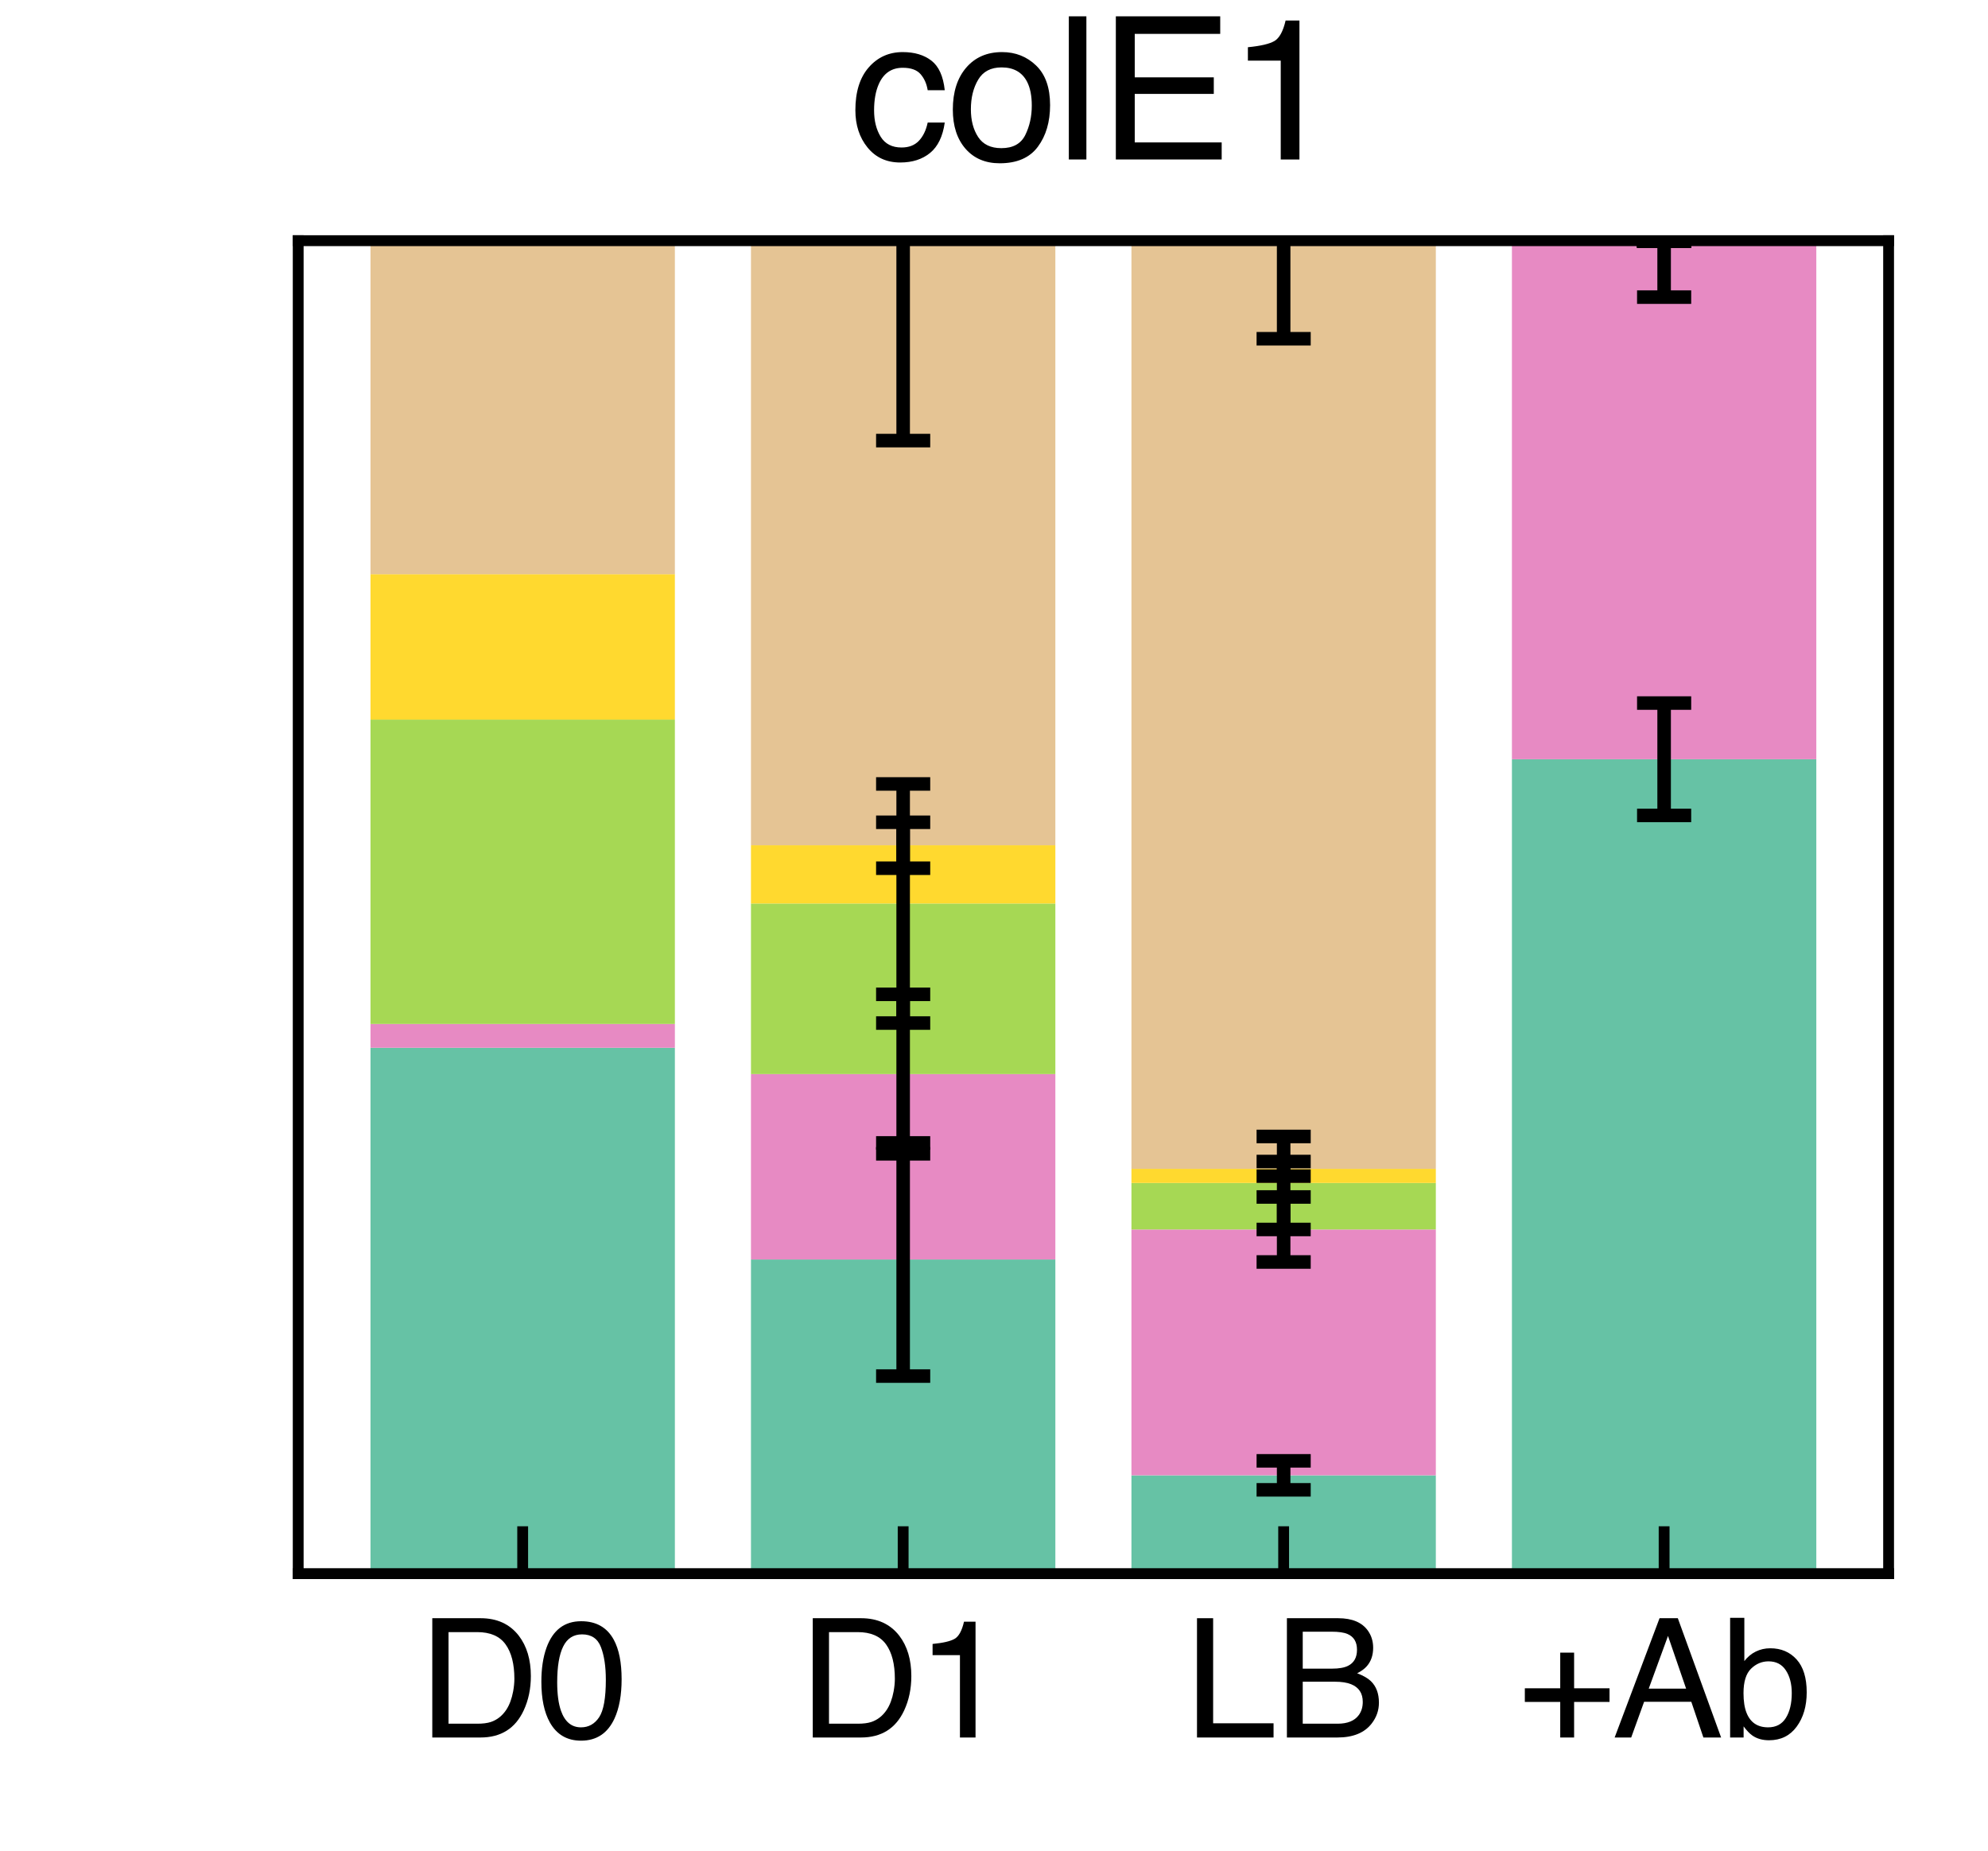 <?xml version="1.0" encoding="utf-8" standalone="no"?>
<!DOCTYPE svg PUBLIC "-//W3C//DTD SVG 1.1//EN"
  "http://www.w3.org/Graphics/SVG/1.1/DTD/svg11.dtd">
<svg xmlns:xlink="http://www.w3.org/1999/xlink" width="146.88pt" height="136.8pt" viewBox="0 0 146.88 136.8" xmlns="http://www.w3.org/2000/svg" version="1.1">
 <defs>
  <style type="text/css">*{stroke-linejoin: round; stroke-linecap: butt}</style>
 </defs>
 <g id="figure_1">
  <g id="patch_1">
   <path d="M 0 136.8 
L 146.88 136.8 
L 146.88 0 
L 0 0 
z
" style="fill: #ffffff"/>
  </g>
  <g id="axes_1">
   <g id="patch_2">
    <path d="M 22.032 116.28 
L 139.536 116.28 
L 139.536 17.784 
L 22.032 17.784 
z
" style="fill: #ffffff"/>
   </g>
   <g id="patch_3">
    <path d="M 27.373 116.28 
L 49.862 116.28 
L 49.862 77.423 
L 27.373 77.423 
z
" clip-path="url(#pf51a20e0ea)" style="fill: #66c2a5"/>
   </g>
   <g id="patch_4">
    <path d="M 55.484 116.28 
L 77.973 116.28 
L 77.973 93.067 
L 55.484 93.067 
z
" clip-path="url(#pf51a20e0ea)" style="fill: #66c2a5"/>
   </g>
   <g id="patch_5">
    <path d="M 83.595 116.28 
L 106.084 116.28 
L 106.084 109.015 
L 83.595 109.015 
z
" clip-path="url(#pf51a20e0ea)" style="fill: #66c2a5"/>
   </g>
   <g id="patch_6">
    <path d="M 111.706 116.28 
L 134.195 116.28 
L 134.195 56.102 
L 111.706 56.102 
z
" clip-path="url(#pf51a20e0ea)" style="fill: #66c2a5"/>
   </g>
   <g id="patch_7">
    <path d="M 27.373 77.423 
L 49.862 77.423 
L 49.862 75.662 
L 27.373 75.662 
z
" clip-path="url(#pf51a20e0ea)" style="fill: #e78ac3"/>
   </g>
   <g id="patch_8">
    <path d="M 55.484 93.067 
L 77.973 93.067 
L 77.973 79.366 
L 55.484 79.366 
z
" clip-path="url(#pf51a20e0ea)" style="fill: #e78ac3"/>
   </g>
   <g id="patch_9">
    <path d="M 83.595 109.015 
L 106.084 109.015 
L 106.084 90.849 
L 83.595 90.849 
z
" clip-path="url(#pf51a20e0ea)" style="fill: #e78ac3"/>
   </g>
   <g id="patch_10">
    <path d="M 111.706 56.102 
L 134.195 56.102 
L 134.195 17.805 
L 111.706 17.805 
z
" clip-path="url(#pf51a20e0ea)" style="fill: #e78ac3"/>
   </g>
   <g id="patch_11">
    <path d="M 27.373 75.662 
L 49.862 75.662 
L 49.862 53.174 
L 27.373 53.174 
z
" clip-path="url(#pf51a20e0ea)" style="fill: #a6d854"/>
   </g>
   <g id="patch_12">
    <path d="M 55.484 79.366 
L 77.973 79.366 
L 77.973 66.762 
L 55.484 66.762 
z
" clip-path="url(#pf51a20e0ea)" style="fill: #a6d854"/>
   </g>
   <g id="patch_13">
    <path d="M 83.595 90.849 
L 106.084 90.849 
L 106.084 87.412 
L 83.595 87.412 
z
" clip-path="url(#pf51a20e0ea)" style="fill: #a6d854"/>
   </g>
   <g id="patch_14">
    <path d="M 111.706 17.805 
L 134.195 17.805 
L 134.195 17.805 
L 111.706 17.805 
z
" clip-path="url(#pf51a20e0ea)" style="fill: #a6d854"/>
   </g>
   <g id="patch_15">
    <path d="M 27.373 53.174 
L 49.862 53.174 
L 49.862 42.43 
L 27.373 42.43 
z
" clip-path="url(#pf51a20e0ea)" style="fill: #ffd92f"/>
   </g>
   <g id="patch_16">
    <path d="M 55.484 66.762 
L 77.973 66.762 
L 77.973 62.457 
L 55.484 62.457 
z
" clip-path="url(#pf51a20e0ea)" style="fill: #ffd92f"/>
   </g>
   <g id="patch_17">
    <path d="M 83.595 87.412 
L 106.084 87.412 
L 106.084 86.368 
L 83.595 86.368 
z
" clip-path="url(#pf51a20e0ea)" style="fill: #ffd92f"/>
   </g>
   <g id="patch_18">
    <path d="M 111.706 17.805 
L 134.195 17.805 
L 134.195 17.805 
L 111.706 17.805 
z
" clip-path="url(#pf51a20e0ea)" style="fill: #ffd92f"/>
   </g>
   <g id="patch_19">
    <path d="M 27.373 42.43 
L 49.862 42.43 
L 49.862 17.784 
L 27.373 17.784 
z
" clip-path="url(#pf51a20e0ea)" style="fill: #e5c494"/>
   </g>
   <g id="patch_20">
    <path d="M 55.484 62.457 
L 77.973 62.457 
L 77.973 17.837 
L 55.484 17.837 
z
" clip-path="url(#pf51a20e0ea)" style="fill: #e5c494"/>
   </g>
   <g id="patch_21">
    <path d="M 83.595 86.368 
L 106.084 86.368 
L 106.084 17.937 
L 83.595 17.937 
z
" clip-path="url(#pf51a20e0ea)" style="fill: #e5c494"/>
   </g>
   <g id="patch_22">
    <path d="M 111.706 17.805 
L 134.195 17.805 
L 134.195 17.805 
L 111.706 17.805 
z
" clip-path="url(#pf51a20e0ea)" style="fill: #e5c494"/>
   </g>
   <g id="matplotlib.axis_1">
    <g id="xtick_1">
     <g id="line2d_1">
      <defs>
       <path id="m80be712ed3" d="M 0 0 
L 0 -3.5 
" style="stroke: #000000; stroke-width: 0.8"/>
      </defs>
      <g>
       <use xlink:href="#m80be712ed3" x="38.617" y="116.28" style="stroke: #000000; stroke-width: 0.8"/>
      </g>
     </g>
     <g id="text_1">
      <!-- D0 -->
      <g transform="translate(30.948 128.388) scale(0.12 -0.12)">
       <defs>
        <path id="Helvetica-44" d="M 2250 531 
Q 2566 531 2769 597 
Q 3131 719 3363 1066 
Q 3547 1344 3628 1778 
Q 3675 2038 3675 2259 
Q 3675 3113 3336 3584 
Q 2997 4056 2244 4056 
L 1141 4056 
L 1141 531 
L 2250 531 
z
M 516 4591 
L 2375 4591 
Q 3322 4591 3844 3919 
Q 4309 3313 4309 2366 
Q 4309 1634 4034 1044 
Q 3550 0 2369 0 
L 516 0 
L 516 4591 
z
" transform="scale(0.016)"/>
        <path id="Helvetica-30" d="M 1731 4475 
Q 2600 4475 2988 3759 
Q 3288 3206 3288 2244 
Q 3288 1331 3016 734 
Q 2622 -122 1728 -122 
Q 922 -122 528 578 
Q 200 1163 200 2147 
Q 200 2909 397 3456 
Q 766 4475 1731 4475 
z
M 1725 391 
Q 2163 391 2422 778 
Q 2681 1166 2681 2222 
Q 2681 2984 2493 3476 
Q 2306 3969 1766 3969 
Q 1269 3969 1039 3501 
Q 809 3034 809 2125 
Q 809 1441 956 1025 
Q 1181 391 1725 391 
z
" transform="scale(0.016)"/>
       </defs>
       <use xlink:href="#Helvetica-44"/>
       <use xlink:href="#Helvetica-30" x="72.217"/>
      </g>
     </g>
    </g>
    <g id="xtick_2">
     <g id="line2d_2">
      <g>
       <use xlink:href="#m80be712ed3" x="66.728" y="116.28" style="stroke: #000000; stroke-width: 0.8"/>
      </g>
     </g>
     <g id="text_2">
      <!-- D1 -->
      <g transform="translate(59.059 128.388) scale(0.12 -0.12)">
       <defs>
        <path id="Helvetica-31" d="M 613 3169 
L 613 3600 
Q 1222 3659 1462 3798 
Q 1703 3938 1822 4456 
L 2266 4456 
L 2266 0 
L 1666 0 
L 1666 3169 
L 613 3169 
z
" transform="scale(0.016)"/>
       </defs>
       <use xlink:href="#Helvetica-44"/>
       <use xlink:href="#Helvetica-31" x="72.217"/>
      </g>
     </g>
    </g>
    <g id="xtick_3">
     <g id="line2d_3">
      <g>
       <use xlink:href="#m80be712ed3" x="94.84" y="116.28" style="stroke: #000000; stroke-width: 0.8"/>
      </g>
     </g>
     <g id="text_3">
      <!-- LB -->
      <g transform="translate(87.501 128.388) scale(0.12 -0.12)">
       <defs>
        <path id="Helvetica-4c" d="M 488 4591 
L 1109 4591 
L 1109 547 
L 3434 547 
L 3434 0 
L 488 0 
L 488 4591 
z
" transform="scale(0.016)"/>
        <path id="Helvetica-42" d="M 2213 2650 
Q 2606 2650 2825 2759 
Q 3169 2931 3169 3378 
Q 3169 3828 2803 3984 
Q 2597 4072 2191 4072 
L 1081 4072 
L 1081 2650 
L 2213 2650 
z
M 2422 531 
Q 2994 531 3238 863 
Q 3391 1072 3391 1369 
Q 3391 1869 2944 2050 
Q 2706 2147 2316 2147 
L 1081 2147 
L 1081 531 
L 2422 531 
z
M 472 4591 
L 2444 4591 
Q 3250 4591 3591 4109 
Q 3791 3825 3791 3453 
Q 3791 3019 3544 2741 
Q 3416 2594 3175 2472 
Q 3528 2338 3703 2169 
Q 4013 1869 4013 1341 
Q 4013 897 3734 538 
Q 3319 0 2413 0 
L 472 0 
L 472 4591 
z
" transform="scale(0.016)"/>
       </defs>
       <use xlink:href="#Helvetica-4c"/>
       <use xlink:href="#Helvetica-42" x="55.615"/>
      </g>
     </g>
    </g>
    <g id="xtick_4">
     <g id="line2d_4">
      <g>
       <use xlink:href="#m80be712ed3" x="122.951" y="116.28" style="stroke: #000000; stroke-width: 0.8"/>
      </g>
     </g>
     <g id="text_4">
      <!-- +Ab -->
      <g transform="translate(112.107 128.388) scale(0.12 -0.12)">
       <defs>
        <path id="Helvetica-2b" d="M 288 1369 
L 288 1894 
L 1650 1894 
L 1650 3266 
L 2184 3266 
L 2184 1894 
L 3547 1894 
L 3547 1369 
L 2184 1369 
L 2184 0 
L 1650 0 
L 1650 1369 
L 288 1369 
z
" transform="scale(0.016)"/>
        <path id="Helvetica-41" d="M 2844 1881 
L 2147 3909 
L 1406 1881 
L 2844 1881 
z
M 1822 4591 
L 2525 4591 
L 4191 0 
L 3509 0 
L 3044 1375 
L 1228 1375 
L 731 0 
L 94 0 
L 1822 4591 
z
" transform="scale(0.016)"/>
        <path id="Helvetica-62" d="M 369 4606 
L 916 4606 
L 916 2941 
Q 1100 3181 1356 3307 
Q 1613 3434 1913 3434 
Q 2538 3434 2927 3004 
Q 3316 2575 3316 1738 
Q 3316 944 2931 419 
Q 2547 -106 1866 -106 
Q 1484 -106 1222 78 
Q 1066 188 888 428 
L 888 0 
L 369 0 
L 369 4606 
z
M 1831 391 
Q 2288 391 2514 753 
Q 2741 1116 2741 1709 
Q 2741 2238 2514 2584 
Q 2288 2931 1847 2931 
Q 1463 2931 1173 2647 
Q 884 2363 884 1709 
Q 884 1238 1003 944 
Q 1225 391 1831 391 
z
" transform="scale(0.016)"/>
       </defs>
       <use xlink:href="#Helvetica-2b"/>
       <use xlink:href="#Helvetica-41" x="58.398"/>
       <use xlink:href="#Helvetica-62" x="125.098"/>
      </g>
     </g>
    </g>
   </g>
   <g id="matplotlib.axis_2"/>
   <g id="LineCollection_1">
    <path clip-path="url(#pf51a20e0ea)" style="fill: none; stroke: #000000"/>
    <path d="M 66.728 101.681 
L 66.728 84.453 
" clip-path="url(#pf51a20e0ea)" style="fill: none; stroke: #000000"/>
    <path d="M 94.84 110.087 
L 94.84 107.944 
" clip-path="url(#pf51a20e0ea)" style="fill: none; stroke: #000000"/>
    <path d="M 122.951 60.254 
L 122.951 51.951 
" clip-path="url(#pf51a20e0ea)" style="fill: none; stroke: #000000"/>
   </g>
   <g id="line2d_5">
    <defs>
     <path id="mf7cf235982" d="M 2 0 
L -2 -0 
" style="stroke: #000000"/>
    </defs>
    <g clip-path="url(#pf51a20e0ea)">
     <use xlink:href="#mf7cf235982" x="66.728" y="101.681" style="stroke: #000000"/>
     <use xlink:href="#mf7cf235982" x="94.84" y="110.087" style="stroke: #000000"/>
     <use xlink:href="#mf7cf235982" x="122.951" y="60.254" style="stroke: #000000"/>
    </g>
   </g>
   <g id="line2d_6">
    <g clip-path="url(#pf51a20e0ea)">
     <use xlink:href="#mf7cf235982" x="66.728" y="84.453" style="stroke: #000000"/>
     <use xlink:href="#mf7cf235982" x="94.84" y="107.944" style="stroke: #000000"/>
     <use xlink:href="#mf7cf235982" x="122.951" y="51.951" style="stroke: #000000"/>
    </g>
   </g>
   <g id="LineCollection_2">
    <path clip-path="url(#pf51a20e0ea)" style="fill: none; stroke: #000000"/>
    <path d="M 66.728 85.258 
L 66.728 73.474 
" clip-path="url(#pf51a20e0ea)" style="fill: none; stroke: #000000"/>
    <path d="M 94.84 93.251 
L 94.84 88.447 
" clip-path="url(#pf51a20e0ea)" style="fill: none; stroke: #000000"/>
    <path d="M 122.951 21.955 
L 122.951 13.654 
" clip-path="url(#pf51a20e0ea)" style="fill: none; stroke: #000000"/>
   </g>
   <g id="line2d_7">
    <g clip-path="url(#pf51a20e0ea)">
     <use xlink:href="#mf7cf235982" x="66.728" y="85.258" style="stroke: #000000"/>
     <use xlink:href="#mf7cf235982" x="94.84" y="93.251" style="stroke: #000000"/>
     <use xlink:href="#mf7cf235982" x="122.951" y="21.955" style="stroke: #000000"/>
    </g>
   </g>
   <g id="line2d_8">
    <g clip-path="url(#pf51a20e0ea)">
     <use xlink:href="#mf7cf235982" x="66.728" y="73.474" style="stroke: #000000"/>
     <use xlink:href="#mf7cf235982" x="94.84" y="88.447" style="stroke: #000000"/>
     <use xlink:href="#mf7cf235982" x="122.951" y="13.654" style="stroke: #000000"/>
    </g>
   </g>
   <g id="LineCollection_3">
    <path clip-path="url(#pf51a20e0ea)" style="fill: none; stroke: #000000"/>
    <path d="M 66.728 75.597 
L 66.728 57.927 
" clip-path="url(#pf51a20e0ea)" style="fill: none; stroke: #000000"/>
    <path d="M 94.84 90.849 
L 94.84 83.976 
" clip-path="url(#pf51a20e0ea)" style="fill: none; stroke: #000000"/>
    <path d="M 122.951 17.805 
L 122.951 17.805 
" clip-path="url(#pf51a20e0ea)" style="fill: none; stroke: #000000"/>
   </g>
   <g id="line2d_9">
    <g clip-path="url(#pf51a20e0ea)">
     <use xlink:href="#mf7cf235982" x="66.728" y="75.597" style="stroke: #000000"/>
     <use xlink:href="#mf7cf235982" x="94.84" y="90.849" style="stroke: #000000"/>
     <use xlink:href="#mf7cf235982" x="122.951" y="17.805" style="stroke: #000000"/>
    </g>
   </g>
   <g id="line2d_10">
    <g clip-path="url(#pf51a20e0ea)">
     <use xlink:href="#mf7cf235982" x="66.728" y="57.927" style="stroke: #000000"/>
     <use xlink:href="#mf7cf235982" x="94.84" y="83.976" style="stroke: #000000"/>
     <use xlink:href="#mf7cf235982" x="122.951" y="17.805" style="stroke: #000000"/>
    </g>
   </g>
   <g id="LineCollection_4">
    <path clip-path="url(#pf51a20e0ea)" style="fill: none; stroke: #000000"/>
    <path d="M 66.728 64.154 
L 66.728 60.76 
" clip-path="url(#pf51a20e0ea)" style="fill: none; stroke: #000000"/>
    <path d="M 94.84 86.908 
L 94.84 85.828 
" clip-path="url(#pf51a20e0ea)" style="fill: none; stroke: #000000"/>
    <path d="M 122.951 17.805 
L 122.951 17.805 
" clip-path="url(#pf51a20e0ea)" style="fill: none; stroke: #000000"/>
   </g>
   <g id="line2d_11">
    <g clip-path="url(#pf51a20e0ea)">
     <use xlink:href="#mf7cf235982" x="66.728" y="64.154" style="stroke: #000000"/>
     <use xlink:href="#mf7cf235982" x="94.84" y="86.908" style="stroke: #000000"/>
     <use xlink:href="#mf7cf235982" x="122.951" y="17.805" style="stroke: #000000"/>
    </g>
   </g>
   <g id="line2d_12">
    <g clip-path="url(#pf51a20e0ea)">
     <use xlink:href="#mf7cf235982" x="66.728" y="60.76" style="stroke: #000000"/>
     <use xlink:href="#mf7cf235982" x="94.84" y="85.828" style="stroke: #000000"/>
     <use xlink:href="#mf7cf235982" x="122.951" y="17.805" style="stroke: #000000"/>
    </g>
   </g>
   <g id="LineCollection_5">
    <path clip-path="url(#pf51a20e0ea)" style="fill: none; stroke: #000000"/>
    <path d="M 66.728 32.556 
L 66.728 3.117 
" clip-path="url(#pf51a20e0ea)" style="fill: none; stroke: #000000"/>
    <path d="M 94.84 25.029 
L 94.84 10.844 
" clip-path="url(#pf51a20e0ea)" style="fill: none; stroke: #000000"/>
    <path d="M 122.951 17.805 
L 122.951 17.805 
" clip-path="url(#pf51a20e0ea)" style="fill: none; stroke: #000000"/>
   </g>
   <g id="line2d_13">
    <g clip-path="url(#pf51a20e0ea)">
     <use xlink:href="#mf7cf235982" x="66.728" y="32.556" style="stroke: #000000"/>
     <use xlink:href="#mf7cf235982" x="94.84" y="25.029" style="stroke: #000000"/>
     <use xlink:href="#mf7cf235982" x="122.951" y="17.805" style="stroke: #000000"/>
    </g>
   </g>
   <g id="line2d_14">
    <g clip-path="url(#pf51a20e0ea)">
     <use xlink:href="#mf7cf235982" x="66.728" y="3.117" style="stroke: #000000"/>
     <use xlink:href="#mf7cf235982" x="94.84" y="10.844" style="stroke: #000000"/>
     <use xlink:href="#mf7cf235982" x="122.951" y="17.805" style="stroke: #000000"/>
    </g>
   </g>
   <g id="line2d_15">
    <path d="M 38.617 77.423 
L 66.728 93.067 
L 94.84 109.015 
L 122.951 56.102 
" clip-path="url(#pf51a20e0ea)" style="fill: none"/>
   </g>
   <g id="line2d_16">
    <path d="M 38.617 75.662 
L 66.728 79.366 
L 94.84 90.849 
L 122.951 17.805 
" clip-path="url(#pf51a20e0ea)" style="fill: none"/>
   </g>
   <g id="line2d_17">
    <path d="M 38.617 53.174 
L 66.728 66.762 
L 94.84 87.412 
L 122.951 17.805 
" clip-path="url(#pf51a20e0ea)" style="fill: none"/>
   </g>
   <g id="line2d_18">
    <path d="M 38.617 42.43 
L 66.728 62.457 
L 94.84 86.368 
L 122.951 17.805 
" clip-path="url(#pf51a20e0ea)" style="fill: none"/>
   </g>
   <g id="line2d_19">
    <path d="M 38.617 17.784 
L 66.728 17.837 
L 94.84 17.937 
L 122.951 17.805 
" clip-path="url(#pf51a20e0ea)" style="fill: none"/>
   </g>
   <g id="patch_23">
    <path d="M 22.032 116.28 
L 22.032 17.784 
" style="fill: none; stroke: #000000; stroke-width: 0.8; stroke-linejoin: miter; stroke-linecap: square"/>
   </g>
   <g id="patch_24">
    <path d="M 139.536 116.28 
L 139.536 17.784 
" style="fill: none; stroke: #000000; stroke-width: 0.8; stroke-linejoin: miter; stroke-linecap: square"/>
   </g>
   <g id="patch_25">
    <path d="M 22.032 116.28 
L 139.536 116.28 
" style="fill: none; stroke: #000000; stroke-width: 0.8; stroke-linejoin: miter; stroke-linecap: square"/>
   </g>
   <g id="patch_26">
    <path d="M 22.032 17.784 
L 139.536 17.784 
" style="fill: none; stroke: #000000; stroke-width: 0.8; stroke-linejoin: miter; stroke-linecap: square"/>
   </g>
   <g id="text_5">
    <!-- colE1 -->
    <g transform="translate(62.774 11.784) scale(0.144 -0.144)">
     <defs>
      <path id="Helvetica-63" d="M 1703 3444 
Q 2269 3444 2623 3169 
Q 2978 2894 3050 2222 
L 2503 2222 
Q 2453 2531 2275 2736 
Q 2097 2941 1703 2941 
Q 1166 2941 934 2416 
Q 784 2075 784 1575 
Q 784 1072 996 728 
Q 1209 384 1666 384 
Q 2016 384 2220 598 
Q 2425 813 2503 1184 
L 3050 1184 
Q 2956 519 2581 211 
Q 2206 -97 1622 -97 
Q 966 -97 575 383 
Q 184 863 184 1581 
Q 184 2463 612 2953 
Q 1041 3444 1703 3444 
z
M 1616 3428 
L 1616 3428 
z
" transform="scale(0.016)"/>
      <path id="Helvetica-6f" d="M 1741 363 
Q 2300 363 2508 786 
Q 2716 1209 2716 1728 
Q 2716 2197 2566 2491 
Q 2328 2953 1747 2953 
Q 1231 2953 997 2559 
Q 763 2166 763 1609 
Q 763 1075 997 719 
Q 1231 363 1741 363 
z
M 1763 3444 
Q 2409 3444 2856 3012 
Q 3303 2581 3303 1744 
Q 3303 934 2909 406 
Q 2516 -122 1688 -122 
Q 997 -122 590 345 
Q 184 813 184 1600 
Q 184 2444 612 2944 
Q 1041 3444 1763 3444 
z
M 1744 3428 
L 1744 3428 
z
" transform="scale(0.016)"/>
      <path id="Helvetica-6c" d="M 428 4591 
L 991 4591 
L 991 0 
L 428 0 
L 428 4591 
z
" transform="scale(0.016)"/>
      <path id="Helvetica-45" d="M 547 4591 
L 3894 4591 
L 3894 4028 
L 1153 4028 
L 1153 2634 
L 3688 2634 
L 3688 2103 
L 1153 2103 
L 1153 547 
L 3941 547 
L 3941 0 
L 547 0 
L 547 4591 
z
M 2244 4591 
L 2244 4591 
z
" transform="scale(0.016)"/>
     </defs>
     <use xlink:href="#Helvetica-63"/>
     <use xlink:href="#Helvetica-6f" x="50"/>
     <use xlink:href="#Helvetica-6c" x="105.615"/>
     <use xlink:href="#Helvetica-45" x="127.832"/>
     <use xlink:href="#Helvetica-31" x="194.531"/>
    </g>
   </g>
  </g>
 </g>
 <defs>
  <clipPath id="pf51a20e0ea">
   <rect x="22.032" y="17.784" width="117.504" height="98.496"/>
  </clipPath>
 </defs>
</svg>
